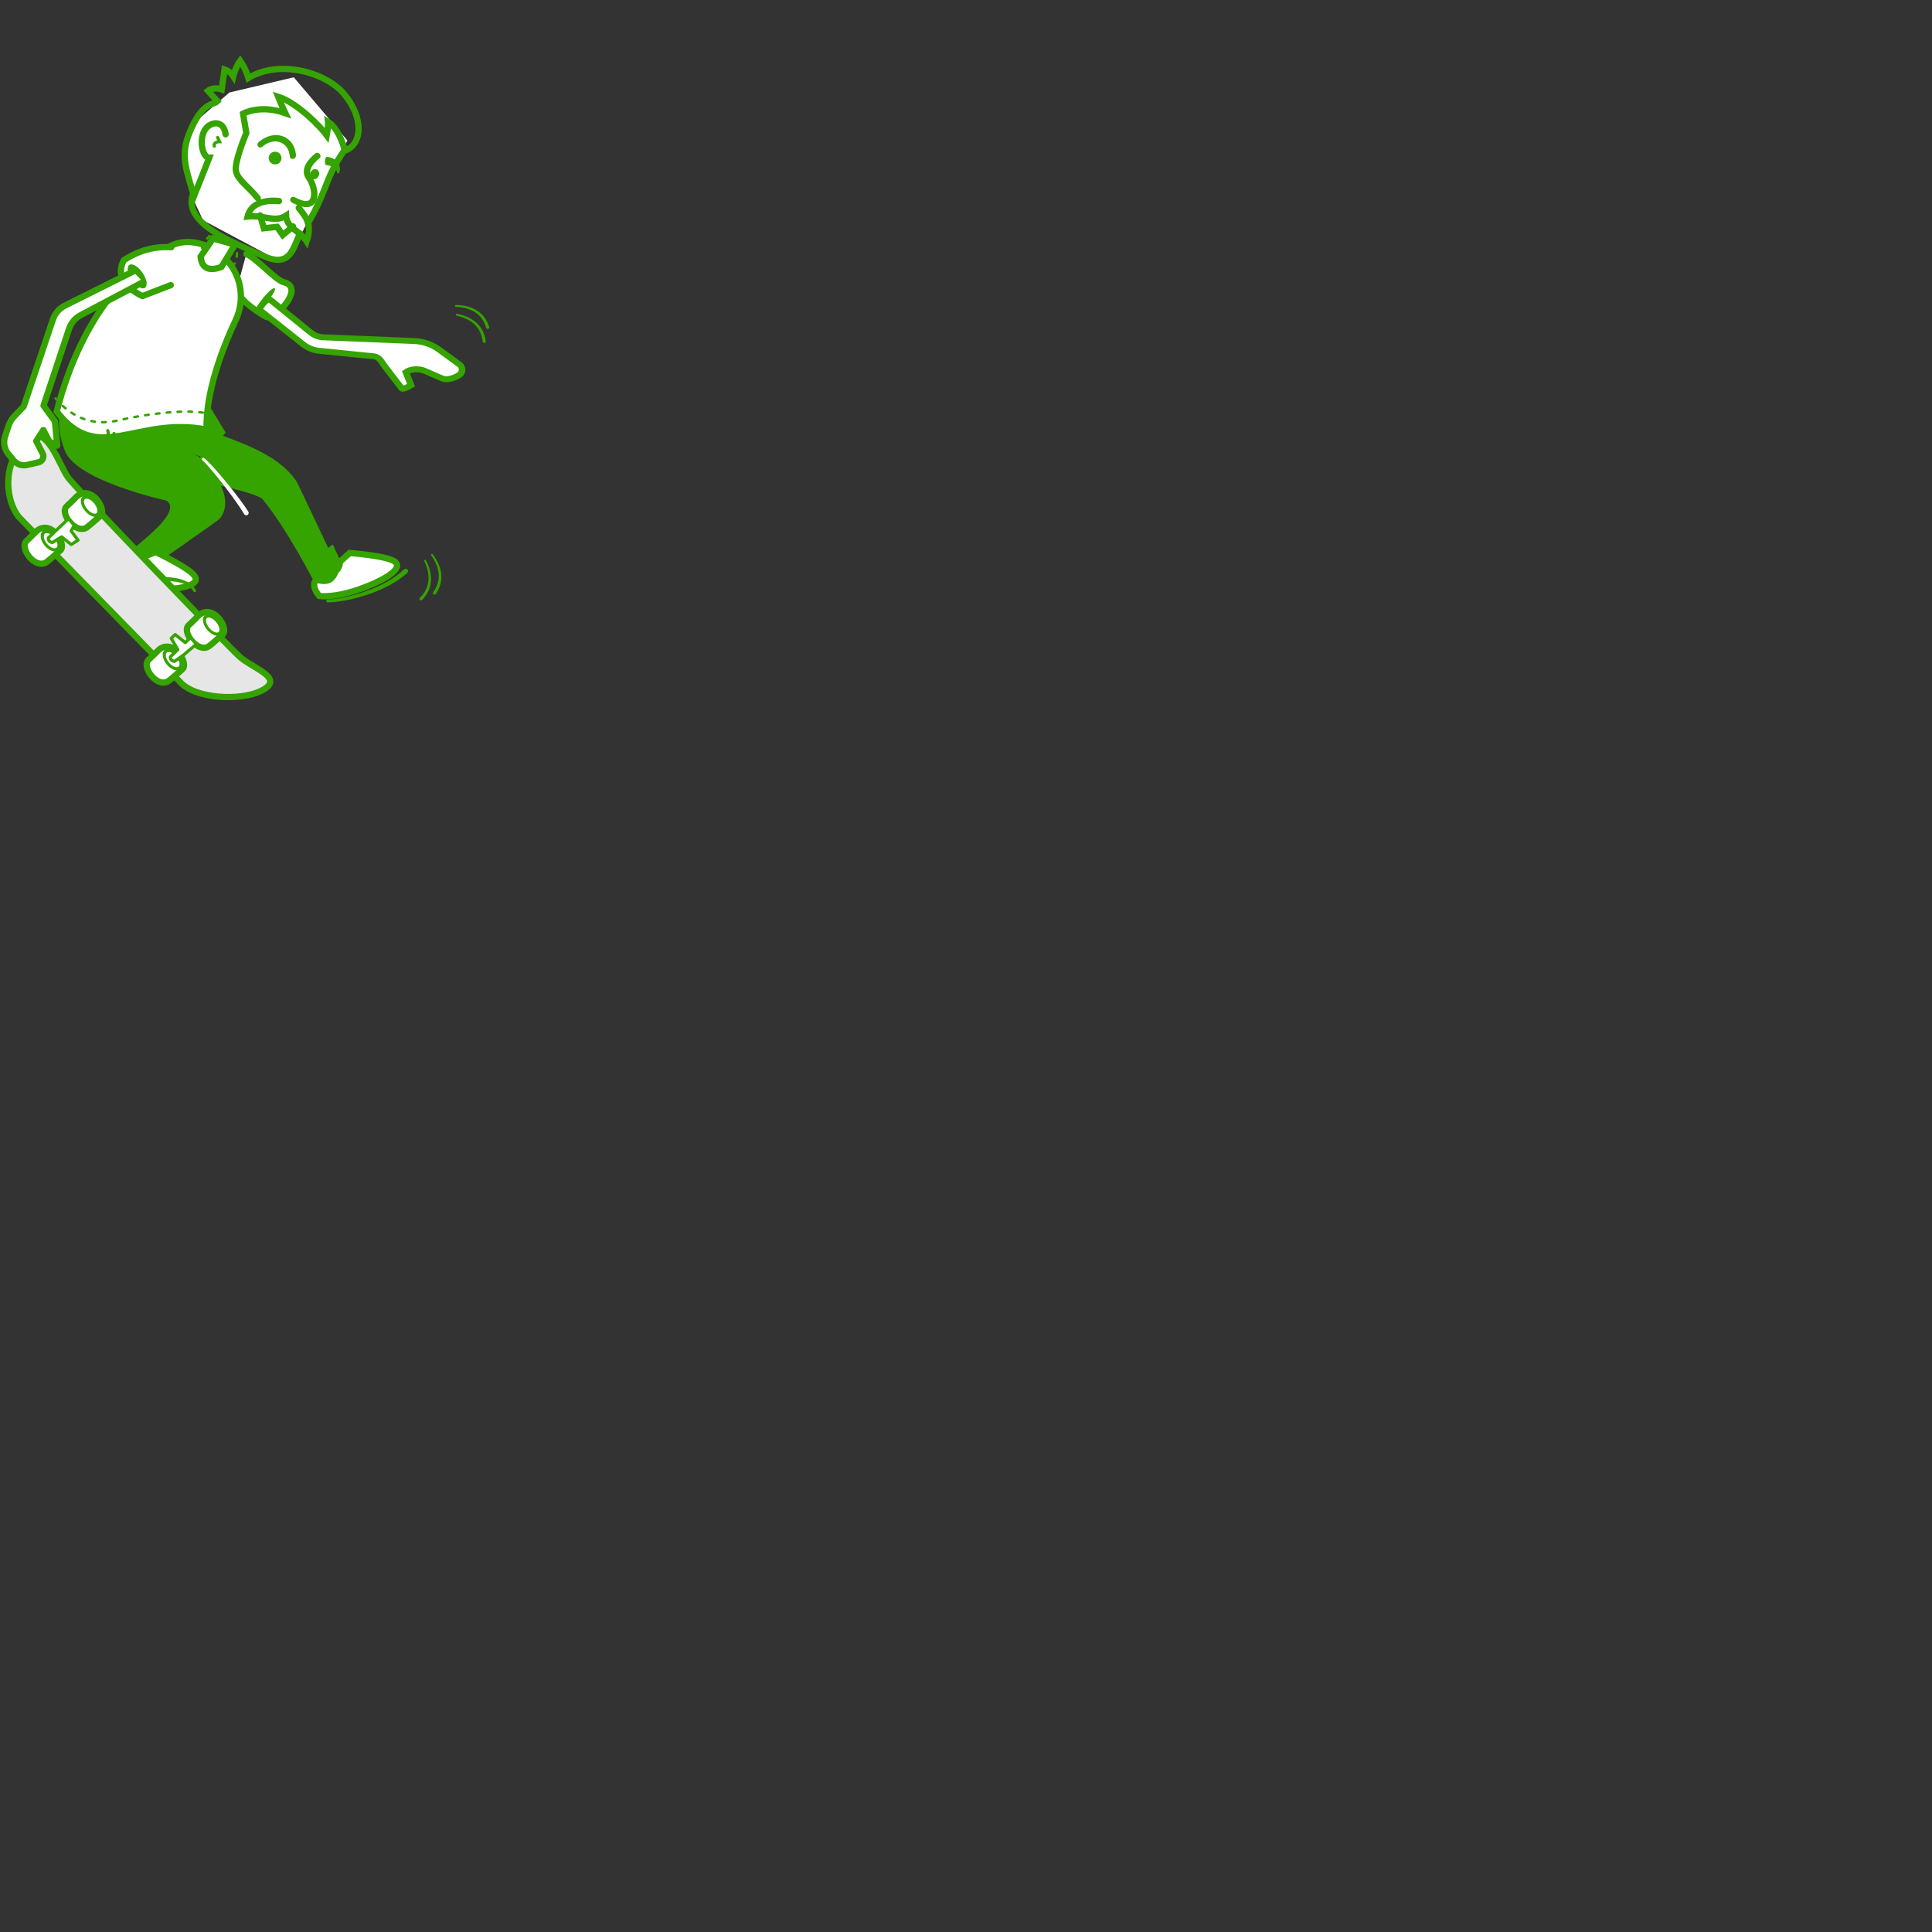 <?xml version="1.0" encoding="UTF-8" standalone="no"?>
<!DOCTYPE svg PUBLIC "-//W3C//DTD SVG 1.1//EN" "http://www.w3.org/Graphics/SVG/1.1/DTD/svg11.dtd">
<svg width="100%" height="100%" viewBox="0 0 800 800" version="1.1" xmlns="http://www.w3.org/2000/svg" xmlns:xlink="http://www.w3.org/1999/xlink" xml:space="preserve" xmlns:serif="http://www.serif.com/" style="fill-rule:evenodd;clip-rule:evenodd;stroke-linecap:round;stroke-miterlimit:5;">
    <rect x="0" y="0" width="800" height="800" fill="#333333" stroke="none"/>
    <g transform="matrix(1,0,0,1,-66.045,-28.726)">
        <g transform="matrix(1,0,0,1,-311.637,9.9)">
            <g transform="matrix(-0.176,0.111,0.111,0.176,689.551,-3055.27)">
                <path d="M9173.01,13003L9147.22,12998.5C9147.22,12998.5 9086.48,13043.2 9080.18,13061.5C9073.88,13079.9 9109.42,13082.7 9165.58,13070.7C9221.75,13058.6 9244.1,13038.5 9244.1,13038.5C9244.1,13038.5 9249.24,13008.7 9228.61,13007.6C9207.97,13006.5 9188.49,13025.4 9173.01,13003Z" style="fill:white;stroke:rgb(53,163,0);stroke-width:12.5px;"/>
            </g>
            <path d="M513.355,268.247C516.138,268.368 523.292,267.366 530.772,264.745C536.331,262.798 542.06,259.952 546.339,256.042C546.742,255.666 546.764,255.032 546.387,254.629C546.01,254.226 545.377,254.204 544.973,254.581C540.956,258.421 535.512,261.251 530.225,263.238C523.019,265.947 516.099,267.097 513.394,267.04C513.061,267.03 512.782,267.291 512.771,267.624C512.76,267.957 513.022,268.236 513.355,268.247Z" style="fill:rgb(53,163,0);"/>
            <g transform="matrix(-0.176,0.111,0.111,0.176,688.345,-3059.52)">
                <path d="M9179.69,12993.3L9183.49,13023.8C9189.97,13033.3 9204.43,13034 9225.11,13027.8L9219.6,12996.4L9179.69,12993.3Z" style="fill:none;stroke:rgb(53,163,0);stroke-width:12.5px;"/>
            </g>
            <g transform="matrix(-0.205,-0.039,-0.039,0.205,3136.99,-2071.1)">
                <path d="M10559.7,13067C10531,13081.9 10419,13079.9 10361.7,13138.3C10357.2,13142.9 10245.8,13296.9 10245.8,13296.9C10247.8,13321.9 10262.4,13332.3 10289.6,13328.2C10289.6,13328.2 10362.9,13234 10421.3,13185.7C10434.7,13174.7 10557.4,13173.8 10557.4,13173.8" style="fill:rgb(53,163,0);"/>
            </g>
            <g transform="matrix(-0.982,-0.187,-0.187,0.982,779.004,-3.344)">
                <path d="M264.879,255.467L276.722,242.247L306.814,252.694L302.033,265.106L271.572,267.188L264.879,255.467Z" style="fill:rgb(53,163,0);"/>
            </g>
            <g transform="matrix(-0.205,-0.039,-0.039,0.205,3136.99,-2071.1)">
                <path d="M10845.7,13073.6C10845.7,13073.6 10859.4,13109.7 10824.5,13164.7C10789.6,13219.8 10607.8,13224 10607.8,13224C10571.7,13241.1 10646.7,13317.3 10668,13347C10683,13367.9 10646.8,13387.2 10632.2,13376.2C10613.8,13362.2 10499.4,13242.2 10499.4,13242.2C10499.4,13242.2 10459.1,13194.1 10562.1,13125.9" style="fill:rgb(53,163,0);"/>
            </g>
            <g transform="matrix(-0.208,0.01,0.01,0.208,2575.85,-2634.87)">
                <path d="M10690.7,12749.7C10669.9,12760.1 10635.1,12804.7 10619.1,12809.4C10575.6,12822.4 10640.9,12885 10657.4,12876.5C10657.4,12876.5 10711.3,12843.4 10713,12818.5" style="fill:white;stroke:rgb(53,163,0);stroke-width:12.5px;"/>
            </g>
            <g transform="matrix(-0.083,-0.07,-0.134,0.16,3092.19,-1169.5)">
                <ellipse cx="10630.3" cy="12850.1" rx="10.385" ry="26.238" style="fill:rgb(53,163,0);"/>
            </g>
            <g transform="matrix(-0.205,-0.039,-0.039,0.205,3278.67,-2054.56)">
                <path d="M11375.7,12774.7C11359.3,12762.5 11340.6,12758.6 11321.7,12759.7C11289,12761.4 11258.9,12777.7 11239.5,12804C11220.2,12830.4 11213.7,12864.1 11221.9,12895.7C11237.9,12958.7 11253.6,13048.4 11237.9,13119.8C11380.4,13119.2 11435.8,13230.2 11536.8,13140.1C11523.7,12938.7 11444.5,12825.7 11375.7,12774.7Z" style="fill:white;stroke:rgb(53,163,0);stroke-width:12.5px;"/>
            </g>
            <g transform="matrix(-0.205,-0.039,-0.039,0.205,3956.35,-359.064)">
                <path d="M16125.8,5786.62C16115.3,5810.12 16132.5,5837.63 16146.2,5841.64" style="fill:none;stroke:rgb(53,163,0);stroke-width:6.25px;"/>
            </g>
            <g transform="matrix(-0.205,-0.039,-0.039,0.205,3953.79,-360.236)">
                <path d="M16125.8,5786.62C16115.3,5810.12 16132.5,5837.63 16146.2,5841.64" style="fill:none;stroke:rgb(53,163,0);stroke-width:6.25px;"/>
            </g>
            <g transform="matrix(-0.982,-0.187,-0.187,0.982,896.932,9.3)">
                <path d="M392.423,191.174C392.423,191.174 392.262,192.4 392.1,193.633C391.915,195.045 392.852,196.361 394.247,196.649C395.956,197.001 398.22,197.468 399.934,197.821C401.467,198.137 403.047,197.563 404.02,196.336C404.712,195.464 405.527,194.437 406.242,193.535C407.325,192.17 407.426,190.269 406.495,188.796C405.56,187.318 404.55,185.721 404.55,185.721" style="fill:none;stroke:rgb(53,163,0);stroke-width:1px;stroke-linejoin:round;stroke-miterlimit:1.5;stroke-dasharray:1.5,3,0,0;"/>
            </g>
            <g transform="matrix(-0.205,-0.039,-0.039,0.205,3293.45,-2059.29)">
                <path d="M11316.5,12784.2L11334.8,12832.8C11357,12846 11372.4,12843.2 11379.1,12820.3L11361.6,12780.3L11316.5,12784.2Z" style="fill:white;stroke:rgb(53,163,0);stroke-width:12.5px;"/>
            </g>
            <g transform="matrix(-0.184,-0.027,-0.025,0.166,2764.75,-1700.65)">
                <path d="M10624.1,12831.8C10624.1,12831.8 10551.7,12879.2 10521.1,12899.2C10512.5,12904.9 10502.4,12907.3 10492.3,12906.2C10444.9,12900.7 10303.8,12884.3 10294.1,12883.1C10293.7,12883.1 10293.4,12883.1 10293,12883C10293,12883 10293,12883 10293,12883C10272.3,12880 10251.2,12884.2 10232.6,12895C10216.3,12904.5 10196.5,12916.1 10183.2,12923.8C10179,12926.3 10176.2,12930.8 10175.6,12936C10175.1,12941.1 10176.8,12946.3 10180.4,12949.7C10189.6,12958.5 10202.4,12965.8 10214.7,12964.7C10214.7,12964.7 10241.2,12956.7 10255.9,12952.3C10265.6,12949.4 10275.9,12949.7 10285.4,12953.3C10290.3,12955.2 10295.1,12957.9 10298.6,12962L10283,12991.6C10289.5,12997.5 10301.7,13007.8 10304,13001.2L10347.4,12954.7C10347.4,12954.7 10353.1,12948.1 10358,12942.3C10362.5,12937.1 10368.8,12934.2 10375.3,12934.6C10400.2,12935.8 10464.5,12939 10497.1,12940.7C10509.9,12941.3 10522.6,12937.9 10533.8,12930.8C10568.2,12908.9 10642.9,12861.3 10642.9,12861.3C10640.6,12853.7 10632.1,12835.6 10624.1,12831.8Z" style="fill:white;stroke:rgb(53,163,0);stroke-width:14.69px;"/>
            </g>
            <g transform="matrix(-0.204,0.041,0.041,0.204,1775.23,-2779.31)">
                <path d="M9173.01,13003L9147.22,12998.5C9147.22,12998.5 9086.48,13043.2 9080.18,13061.5C9073.88,13079.9 9109.42,13082.7 9165.58,13070.7C9221.75,13058.6 9244.1,13038.5 9244.1,13038.5C9244.1,13038.5 9249.24,13008.7 9228.61,13007.6C9207.97,13006.5 9188.49,13025.4 9173.01,13003Z" style="fill:white;stroke:rgb(53,163,0);stroke-width:12.5px;"/>
            </g>
            <path d="M458.818,263.207C457.291,260.14 453.704,258.637 449.529,258.051C443.999,257.275 437.443,258.091 433.73,258.624C433.185,258.711 432.813,259.224 432.9,259.769C432.987,260.314 433.5,260.686 434.045,260.599C437.627,259.972 443.957,258.975 449.34,259.563C453.047,259.969 456.314,261.092 457.746,263.761C457.899,264.057 458.264,264.173 458.559,264.02C458.855,263.867 458.971,263.503 458.818,263.207Z" style="fill:rgb(53,163,0);"/>
            <g transform="matrix(-0.205,-0.039,-0.039,0.205,3960.21,-359.163)">
                <path d="M15978.3,5717.11C16025.9,5718.81 16103.6,5747.23 16135.4,5761.55C16167.2,5775.87 16214.6,5788.75 16270.8,5744.02" style="fill:none;stroke:rgb(53,163,0);stroke-width:4.8px;stroke-dasharray:7.2,14.4,0,0;"/>
            </g>
            <g transform="matrix(0.161,0.132,0.132,-0.161,-2735.14,1035.3)">
                <path d="M9358.52,12802.3C9371.12,12801.9 9398.16,12796.8 9425.25,12790.5C9451.28,12784.4 9477.33,12777.3 9490.62,12772.3C9493.12,12771.4 9495.87,12772.7 9496.76,12775.2C9497.66,12777.7 9496.37,12780.4 9493.87,12781.3C9480.21,12786 9453.53,12792.6 9426.89,12798C9399.14,12803.6 9371.45,12808.1 9358.62,12808.1C9357.02,12808.2 9355.7,12806.9 9355.67,12805.3C9355.64,12803.7 9356.92,12802.4 9358.52,12802.3Z" style="fill:white;"/>
            </g>
        </g>
        <g transform="matrix(-0.19,-0.084,-0.084,0.19,1536.12,1717.97)">
            <g>
                <g transform="matrix(4.674,1.091,-1.091,4.674,6529.21,-5786.34)">
                    <path d="M560.293,123.102L574.395,174.09L579.911,177.165L613.031,166.813L619.18,158.222L626.415,139.05L624.425,128.107L612.126,112.643L587.039,101.477L560.293,123.102Z" style="fill:white;"/>
                </g>
                <g transform="matrix(1,0,0,1,-2345.34,-16957.8)">
                    <path d="M11476,12535.5C11504.1,12521.2 11525.8,12518.9 11537,12504.6C11548.2,12490.2 11549.3,12426 11549.3,12426L11570.8,12393.4C11570.8,12393.4 11547.9,12362.4 11494.3,12358.4C11508.3,12346.3 11520.5,12334.2 11520.5,12334.2C11480.4,12329.9 11419.7,12354.6 11400.8,12365.3C11405.3,12346.6 11409.3,12339.8 11409.3,12339.8C11382.2,12343.3 11355.4,12378.7 11355.4,12378.7C11328.6,12354 11346,12303.7 11403.1,12275.8C11451.6,12252 11546.9,12263.3 11589.9,12324C11600.8,12310.2 11618.7,12299.2 11618.7,12299.2C11622.2,12314.4 11618.8,12332.9 11618.8,12332.9C11628,12326.6 11640.2,12327.7 11640.2,12327.7L11629.3,12366.4C11647.1,12368.1 11653.3,12380 11653.3,12380L11627.6,12391.3C11632,12402.9 11655.9,12403.3 11653,12474.6C11651,12523.2 11625.1,12545.4 11593.7,12583.6C11594.7,12550.7 11597,12500.9 11597,12500.9C11613.3,12508.3 11646.7,12452.7 11613.5,12433.2C11596.6,12425.2 11586,12445.1 11586,12445.1" style="fill:none;stroke:rgb(53,163,0);stroke-width:12.5px;"/>
                </g>
                <g transform="matrix(0.962,-0.272,0.307,1.083,-5728.97,-14850.1)">
                    <path d="M11455.6,12408.3C11479,12387 11513.2,12396.9 11519.8,12429.2" style="fill:none;stroke:rgb(53,163,0);stroke-width:11.74px;"/>
                </g>
                <g transform="matrix(-0.385,-0.137,-0.355,0.997,17850.4,-15347.1)">
                    <path d="M11455.6,12408.3C11478.3,12408.3 11508.3,12411.8 11515.9,12422.5" style="fill:none;stroke:rgb(53,163,0);stroke-width:15.58px;"/>
                </g>
                <g transform="matrix(1,0,0,1,-2345.34,-16957.8)">
                    <path d="M11388.9,12558.6L11400.6,12582.7L11417.5,12572.3L11440.5,12585.5L11457.8,12565.1" style="fill:none;stroke:rgb(53,163,0);stroke-width:12.5px;"/>
                </g>
                <g transform="matrix(1.037,0,0,1.082,-2775.94,-17979.1)">
                    <path d="M11402.2,12515.3C11381,12525.9 11365.3,12533.4 11362.1,12565.8C11381.9,12552.9 11407.7,12558.6 11418.3,12537.7C11432.1,12558.6 11458.1,12552.8 11485.4,12568C11492.2,12531.9 11442.1,12518.6 11442.1,12518.6" style="fill:none;stroke:rgb(53,163,0);stroke-width:11.79px;"/>
                </g>
                <g transform="matrix(1.051,0,0,1,-2866.26,-16879.2)">
                    <path d="M11313.9,12487.2C11316.5,12517.3 11301.7,12558.8 11361.9,12557.9C11422.1,12557.1 11530,12565.1 11530,12498.1" style="fill:none;stroke:rgb(53,163,0);stroke-width:12.19px;stroke-miterlimit:1.5;"/>
                </g>
                <g transform="matrix(1.817,0,0,1.341,-11711.7,-21185.3)">
                    <ellipse cx="11471.1" cy="12435.5" rx="7.018" ry="9.46" style="fill:rgb(53,163,0);"/>
                </g>
                <g transform="matrix(1.266,0,0,1.091,-5476.14,-18078.9)">
                    <ellipse cx="11471.1" cy="12435.5" rx="7.018" ry="9.46" style="fill:rgb(53,163,0);"/>
                </g>
                <g transform="matrix(1.148,0,0,1.072,-4031.3,-17864.4)">
                    <path d="M11400.1,12422.7C11407.1,12437.3 11412.4,12457.1 11397.8,12466.4C11378.6,12478.6 11355.7,12520.1 11407.3,12515.5" style="fill:none;stroke:rgb(53,163,0);stroke-width:11.25px;stroke-miterlimit:1.5;"/>
                </g>
                <g transform="matrix(1,0,0,1,-2173.55,-17094.3)">
                    <path d="M11192.3,12677.1C11183.3,12599.5 11198.3,12582 11184.3,12512.4" style="fill:none;stroke:rgb(53,163,0);stroke-width:12.5px;"/>
                </g>
                <g transform="matrix(0.753,0.29,-0.277,0.72,4130.22,-16876.8)">
                    <path d="M11432.1,12584.6L11426.8,12595.4C11426.8,12595.4 11442.1,12595.7 11439.3,12607.6" style="fill:none;stroke:rgb(53,163,0);stroke-width:7.92px;"/>
                </g>
            </g>
        </g>
        <g transform="matrix(1,0,0,1,-315.378,11.127)">
            <g transform="matrix(-0.999,-0.034,-0.034,0.999,938.779,35.486)">
                <path d="M473.583,281.012C467.062,287.676 448.551,287.958 440.118,283.465C429.646,277.885 443.968,274.248 449.474,269.531C454.98,264.815 515.445,206.256 522.597,198.268C526.77,193.607 532.652,173.778 541.453,183.551C550.821,193.954 548.192,208.576 542.857,214.812L473.583,281.012Z" style="fill:rgb(230,230,230);stroke:rgb(53,163,0);stroke-width:2.6px;stroke-linejoin:round;stroke-miterlimit:1.5;"/>
            </g>
            <g>
                <g>
                    <g transform="matrix(0.997,0.071,-0.071,0.997,57.031,-58.53)">
                        <path d="M375.397,255.875C375.397,255.875 373.92,257.7 371.564,260.222C368.712,263.274 376.428,271.849 380.634,268.215C381.808,267.202 385.748,263.175 385.748,263.175C388.682,260.668 381.072,250.154 375.397,255.875Z" style="fill:white;stroke:rgb(53,163,0);stroke-width:2.6px;stroke-linejoin:round;stroke-miterlimit:1.5;"/>
                    </g>
                    <g transform="matrix(0.551,-0.458,0.545,0.654,65.275,233.457)">
                        <ellipse cx="384.812" cy="259.919" rx="3.419" ry="5.253" style="fill:white;stroke:rgb(53,163,0);stroke-width:1.65px;stroke-linejoin:round;stroke-miterlimit:1.5;"/>
                    </g>
                </g>
                <g>
                    <g transform="matrix(0.997,0.071,-0.071,0.997,40.403,-44.195)">
                        <path d="M375.397,255.875C375.397,255.875 373.89,257.673 371.564,260.222C368.716,263.341 376.165,272.075 380.634,268.215C381.808,267.202 385.748,263.175 385.748,263.175C388.682,260.668 381.072,250.154 375.397,255.875Z" style="fill:white;stroke:rgb(53,163,0);stroke-width:2.6px;stroke-linejoin:round;stroke-miterlimit:1.5;"/>
                    </g>
                    <g transform="matrix(0.581,-0.483,0.545,0.654,37.153,257.378)">
                        <ellipse cx="384.812" cy="259.919" rx="3.419" ry="5.253" style="fill:white;stroke:rgb(53,163,0);stroke-width:1.62px;stroke-linejoin:round;stroke-miterlimit:1.5;"/>
                    </g>
                </g>
                <path d="M401.423,240.351C401.404,241.372 401.899,242.049 403.109,242.25L406.928,239.903L410.918,243.061L413.734,241.29L410.875,237.45L412.198,235.103L409.786,232.376L401.423,240.351Z" style="fill:white;stroke:rgb(53,163,0);stroke-width:1.3px;stroke-linejoin:round;stroke-miterlimit:1.5;"/>
            </g>
            <g transform="matrix(1,0,0,1,50.542,49.215)">
                <g>
                    <g transform="matrix(0.997,0.071,-0.071,0.997,57.031,-58.53)">
                        <path d="M375.397,255.875C375.397,255.875 373.92,257.7 371.564,260.222C368.712,263.274 376.428,271.849 380.634,268.215C381.808,267.202 385.748,263.175 385.748,263.175C388.682,260.668 381.072,250.154 375.397,255.875Z" style="fill:white;stroke:rgb(53,163,0);stroke-width:2.6px;stroke-linejoin:round;stroke-miterlimit:1.5;"/>
                    </g>
                    <g transform="matrix(0.551,-0.458,0.545,0.654,65.275,233.457)">
                        <ellipse cx="384.812" cy="259.919" rx="3.419" ry="5.253" style="fill:white;stroke:rgb(53,163,0);stroke-width:1.65px;stroke-linejoin:round;stroke-miterlimit:1.5;"/>
                    </g>
                </g>
                <g>
                    <g transform="matrix(0.997,0.071,-0.071,0.997,40.403,-44.195)">
                        <path d="M375.397,255.875C375.397,255.875 373.89,257.673 371.564,260.222C368.716,263.341 376.165,272.075 380.634,268.215C381.808,267.202 385.748,263.175 385.748,263.175C388.682,260.668 381.072,250.154 375.397,255.875Z" style="fill:white;stroke:rgb(53,163,0);stroke-width:2.6px;stroke-linejoin:round;stroke-miterlimit:1.5;"/>
                    </g>
                    <g transform="matrix(0.581,-0.483,0.545,0.654,37.153,257.378)">
                        <ellipse cx="384.812" cy="259.919" rx="3.419" ry="5.253" style="fill:white;stroke:rgb(53,163,0);stroke-width:1.62px;stroke-linejoin:round;stroke-miterlimit:1.5;"/>
                    </g>
                </g>
                <path d="M401.423,240.351C401.404,241.372 401.899,242.049 403.109,242.25L406.715,239.717L412.198,235.103L409.786,232.376L407.59,234.47L403.422,231.139L401.777,232.709L404.537,237.382L401.423,240.351Z" style="fill:white;stroke:rgb(53,163,0);stroke-width:1.3px;stroke-linejoin:round;stroke-miterlimit:1.5;"/>
            </g>
        </g>
        <g transform="matrix(1,0,0,1,-311.637,9.9)">
            <path d="M448.614,121.194C441.966,120.776 435.391,122.338 428.917,126.607C426.109,132.258 428.16,137.164 436.638,141.425L448.381,136.891" style="fill:white;stroke:rgb(53,163,0);stroke-width:2.6px;stroke-linejoin:round;stroke-miterlimit:1.5;"/>
        </g>
        <g transform="matrix(1.379,-0.945,0.527,0.769,-549.446,452.231)">
            <ellipse cx="436.239" cy="134.177" rx="1.595" ry="6.153" style="fill:rgb(53,163,0);"/>
        </g>
        <g transform="matrix(1,0,0,1,-311.637,9.9)">
            <path d="M432.748,131.282C432.748,131.282 413.008,141.141 404.617,145.332C402.246,146.517 400.441,148.592 399.596,151.105C396.212,161.174 387.485,187.144 387.485,187.144C387.485,187.144 385.246,189.483 383.616,191.184C382.52,192.329 381.694,193.705 381.2,195.21C380.789,196.462 380.267,198.051 379.789,199.508C378.956,202.045 379.485,204.833 381.189,206.89C381.905,207.754 382.667,208.674 383.35,209.498C384.688,211.112 386.821,211.834 388.864,211.364C390.377,211.016 392.157,210.606 393.652,210.262C394.418,210.085 395.06,209.565 395.391,208.852C395.722,208.139 395.705,207.313 395.345,206.614C394.156,204.307 392.694,201.469 392.694,201.469L395.624,196.911L398.147,201.632L401.403,203.341L400.426,193.249L395.706,186.819C395.706,186.819 403.214,164.206 406.263,155.024C407.074,152.582 408.796,150.546 411.071,149.342C418.898,145.196 436.971,135.624 436.971,135.624" style="fill:rgb(253,255,251);stroke:rgb(53,163,0);stroke-width:2.6px;stroke-linejoin:round;stroke-miterlimit:1.5;"/>
        </g>
        <g transform="matrix(1,0,0,1,-311.637,9.9)">
            <path d="M553.383,251.182C554.777,254.171 555.303,256.838 555.096,259.208C554.854,261.989 553.582,264.346 551.547,266.321C551.293,266.575 551.293,266.986 551.547,267.24C551.8,267.494 552.212,267.494 552.466,267.24C554.643,264.996 555.961,262.356 556.136,259.283C556.279,256.768 555.659,253.958 554.089,250.84C553.994,250.645 553.759,250.564 553.565,250.658C553.37,250.753 553.288,250.987 553.383,251.182Z" style="fill:rgb(53,163,0);"/>
        </g>
        <g transform="matrix(0.613,-0.79,0.79,0.613,-282.584,442.627)">
            <path d="M553.383,251.182C554.777,254.171 555.303,256.838 555.096,259.208C554.854,261.989 553.582,264.346 551.547,266.321C551.293,266.575 551.293,266.986 551.547,267.24C551.8,267.494 552.212,267.494 552.466,267.24C554.643,264.996 555.961,262.356 556.136,259.283C556.279,256.768 555.659,253.958 554.089,250.84C553.994,250.645 553.759,250.564 553.565,250.658C553.37,250.753 553.288,250.987 553.383,251.182Z" style="fill:rgb(53,163,0);"/>
        </g>
        <g transform="matrix(0.985,-0.173,0.173,0.985,-343.922,107.034)">
            <path d="M553.383,251.182C554.777,254.171 555.303,256.838 555.096,259.208C554.854,261.989 553.582,264.346 551.547,266.321C551.293,266.575 551.293,266.986 551.547,267.24C551.8,267.494 552.212,267.494 552.466,267.24C554.643,264.996 555.961,262.356 556.136,259.283C556.279,256.768 555.659,253.958 554.089,250.84C553.994,250.645 553.759,250.564 553.565,250.658C553.37,250.753 553.288,250.987 553.383,251.182Z" style="fill:rgb(53,163,0);"/>
        </g>
        <g transform="matrix(0.467,-0.884,0.884,0.467,-225.627,527.675)">
            <path d="M553.383,251.182C554.777,254.171 555.303,256.838 555.096,259.208C554.854,261.989 553.582,264.346 551.547,266.321C551.293,266.575 551.293,266.986 551.547,267.24C551.8,267.494 552.212,267.494 552.466,267.24C554.643,264.996 555.961,262.356 556.136,259.283C556.279,256.768 555.659,253.958 554.089,250.84C553.994,250.645 553.759,250.564 553.565,250.658C553.37,250.753 553.288,250.987 553.383,251.182Z" style="fill:rgb(53,163,0);"/>
        </g>
    </g>
</svg>
